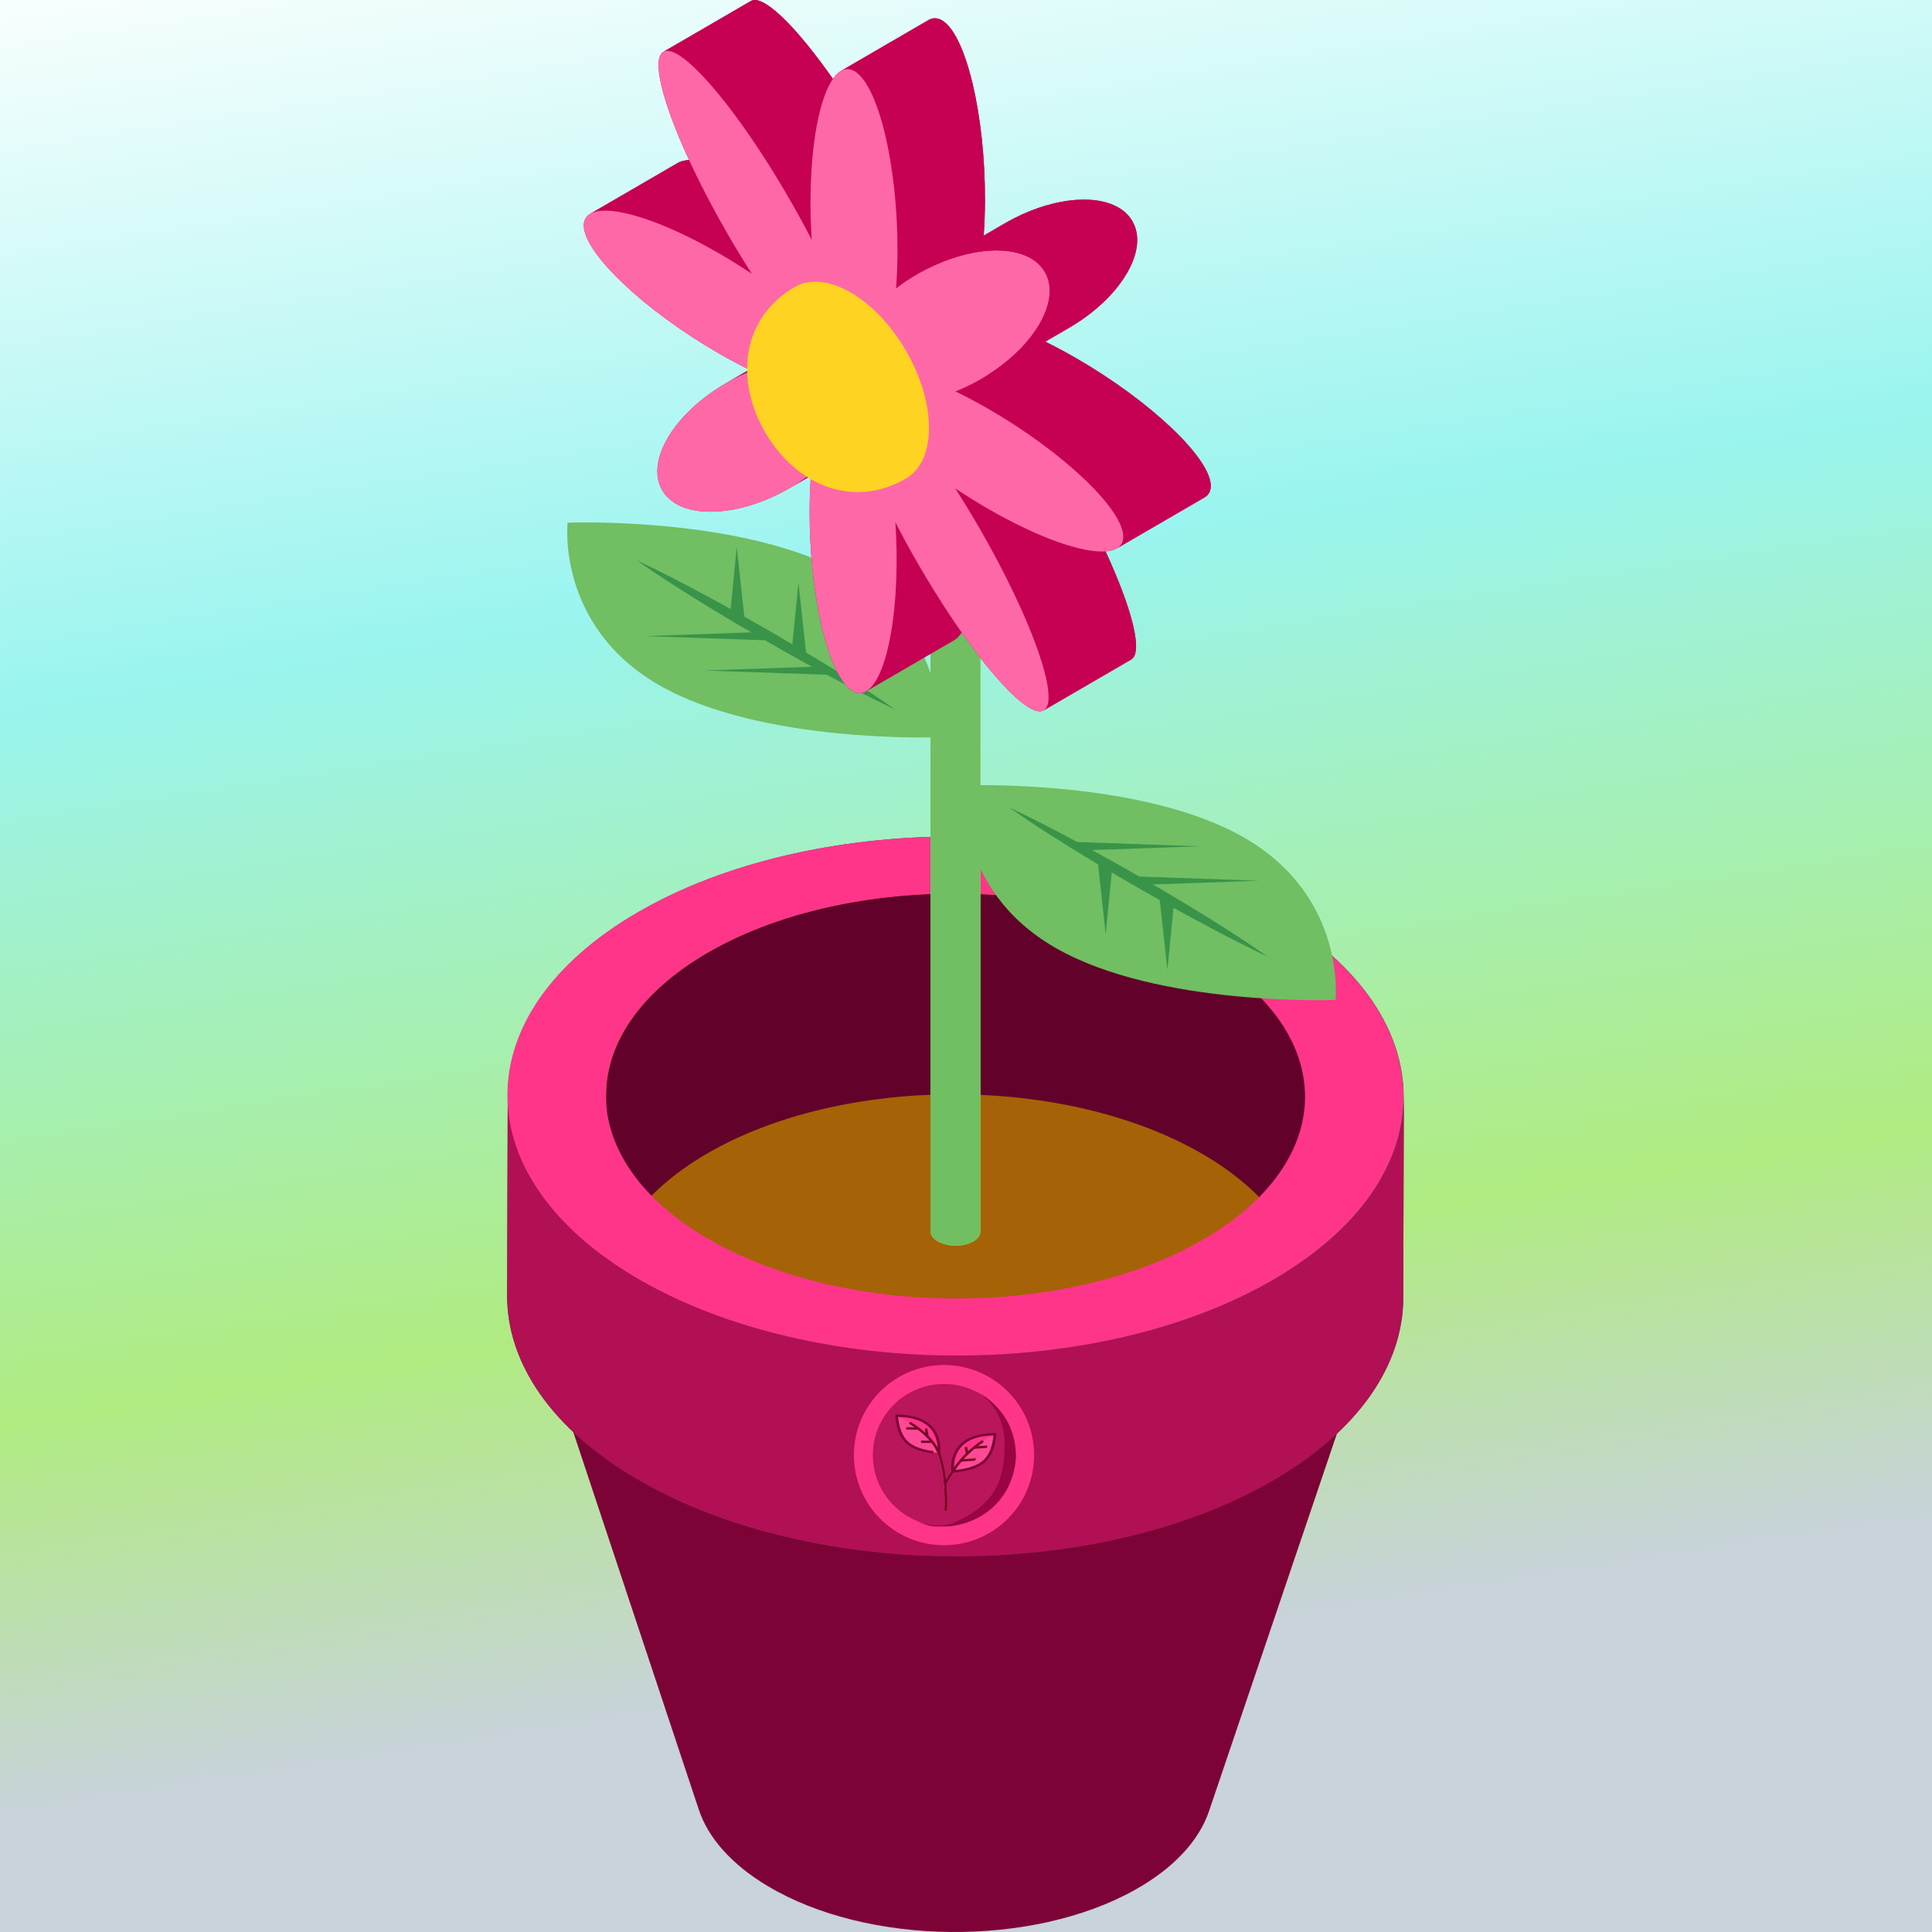 <svg width="1024" height="1024" viewBox="0 0 1024 1024" fill="none" xmlns="http://www.w3.org/2000/svg">
<rect x="0" y="0" width="1024" height="1024" fill="#333333" stroke="none"/>
<g clip-path="url(#clip0)">
<rect width="1024" height="1024" fill="#C8D3DA"/>
<g clip-path="url(#clip1)">
<path d="M1036.74 -188.027L-180.463 -0.244L-31.427 965.804L1185.78 778.021L1036.74 -188.027Z" fill="url(#paint0_linear)"/>
</g>
<g clip-path="url(#clip2)">
<path d="M449.452 304.751C395.06 273.347 300.824 277.033 300.824 277.033C300.824 277.033 294.784 331.621 349.176 363.025C403.568 394.429 497.788 390.751 497.788 390.751C497.788 390.751 503.844 336.155 449.452 304.751Z" fill="#71BE63"/>
<path d="M442.324 355.008C437.386 351.896 432.27 348.87 427.222 345.816L423.19 308.812L419.978 341.528L408.684 334.892L394.512 326.85L390.488 289.928L387.26 322.804C382.814 320.346 378.386 317.886 373.852 315.488C362.036 309.126 350.039 302.89 337.477 296.962C347.753 304.218 358.559 311.146 369.562 317.98C375.014 321.416 380.65 324.746 386.218 328.134L398.206 335.178L341.841 337.142L405.374 339.344L420.438 347.892C423.772 349.718 427.08 351.568 430.412 353.402L373.426 355.378L438.21 357.624C449.96 363.928 461.91 370.136 474.414 376.02C464.134 368.77 453.312 361.83 442.324 355.008Z" fill="#399349"/>
<path d="M670.773 574.459C582.551 521.72 437.452 520.254 346.688 571.185C287.187 604.573 265.813 652.191 283.001 695.891C282.425 694.431 281.889 692.965 281.401 691.497C296.231 736.103 311.059 780.703 325.888 825.308C340.718 869.914 355.546 914.514 370.376 959.12C375.284 973.88 387.428 988.02 406.858 999.634C459.892 1031.34 547.112 1032.22 601.673 1001.6C622.553 989.888 635.621 975.258 640.831 959.882C670.995 870.84 701.155 781.813 731.319 692.771C731.217 693.073 731.089 693.371 730.985 693.673C745.561 652.155 725.635 607.257 670.773 574.459Z" fill="#7D0336"/>
<path d="M743.913 584.662C745.405 548.186 722.133 511.395 674.016 483.615C581.086 429.961 430.373 429.953 338.027 483.617C292.013 510.359 269.065 545.458 269.115 580.584C269.115 580.472 269.103 580.358 269.103 580.246L268.801 686.658C268.701 722.126 292.057 757.648 338.821 784.646C431.769 838.307 582.482 838.297 674.81 784.644C720.683 757.984 743.645 723.028 743.745 688.016L744.047 581.604C744.045 582.622 743.955 583.642 743.913 584.662Z" fill="#3E3D43"/>
<path d="M662.79 490.047C749.592 540.161 750.05 621.679 663.812 671.795C577.591 721.901 436.843 721.911 350.042 671.797C263.258 621.691 262.798 540.155 349.02 490.049C435.257 439.934 576.005 439.942 662.79 490.047Z" fill="#A66206"/>
<path d="M691.867 581.452L691.565 687.864C691.643 660.192 673.419 632.476 636.929 611.408C564.419 569.544 446.818 569.544 374.778 611.408C338.99 632.206 321.076 659.482 320.998 686.8L321.3 580.388C321.376 553.07 339.292 525.792 375.08 504.996C447.118 463.13 564.721 463.13 637.231 504.996C673.721 526.064 691.943 553.78 691.867 581.452Z" fill="#62012A"/>
<path d="M744.047 581.602L743.745 688.014C743.645 723.024 720.682 757.983 674.81 784.641C582.484 838.295 431.769 838.305 338.821 784.643C292.057 757.645 268.699 722.122 268.801 686.656L269.103 580.244C269.003 615.712 292.359 651.234 339.123 678.232C432.071 731.894 582.784 731.884 675.112 678.23C720.984 651.572 743.947 616.612 744.047 581.602Z" fill="#B11054"/>
<path d="M673.864 483.612C766.812 537.274 767.302 624.563 674.958 678.229C582.632 731.883 431.917 731.893 338.969 678.231C246.039 624.577 245.547 537.27 337.875 483.614C430.217 429.95 580.932 429.958 673.864 483.612ZM375.769 656.845C448.279 698.711 565.882 698.709 637.92 656.843C709.958 614.977 709.576 546.86 637.064 504.996C564.554 463.132 446.953 463.132 374.913 504.996C302.875 546.864 303.259 614.981 375.769 656.845Z" fill="#FF358A"/>
<path d="M519.654 199.508C519.738 197.476 518.438 195.428 515.752 193.878C510.564 190.882 502.18 190.882 497.024 193.878C494.456 195.372 493.174 197.328 493.176 199.282C493.176 199.276 493.176 199.27 493.176 199.264V652.529C493.17 654.505 494.474 656.483 497.086 657.989C502.274 660.985 510.658 660.985 515.814 657.989C518.376 656.501 519.658 654.555 519.662 652.603V199.338C519.662 199.396 519.656 199.452 519.654 199.508Z" fill="#B3FA08"/>
<path d="M515.753 193.88C520.941 196.876 520.969 201.732 515.813 204.726C510.657 207.722 502.277 207.722 497.085 204.726C491.897 201.73 491.869 196.874 497.025 193.88C502.183 190.882 510.565 190.882 515.753 193.88Z" fill="#B3FA08"/>
<path d="M519.662 199.339V652.603C519.656 654.555 518.374 656.501 515.814 657.989C510.66 660.985 502.278 660.985 497.086 657.989C494.474 656.483 493.172 654.503 493.176 652.529V199.263C493.17 201.239 494.474 203.217 497.086 204.723C502.274 207.719 510.658 207.719 515.814 204.723C518.374 203.237 519.656 201.289 519.662 199.339Z" fill="#71BE63"/>
<path d="M659.515 444.005C605.124 412.601 510.904 416.279 510.904 416.279C510.904 416.279 504.848 470.877 559.24 502.279C613.616 533.672 707.851 529.986 707.851 529.986C707.851 529.986 713.889 475.399 659.515 444.005Z" fill="#71BE63"/>
<path d="M639.676 485.956C634.224 482.52 628.556 479.19 623.004 475.812L611.036 468.766L667.382 466.802L603.864 464.592L588.782 456.036C585.454 454.212 582.156 452.37 578.834 450.542L635.778 448.558L570.974 446.302C559.236 439.986 547.316 433.794 534.824 427.916C545.098 435.172 555.888 442.112 566.91 448.934C571.852 452.048 576.96 455.07 581.994 458.13L586.044 495.13L589.256 462.426L600.534 469.04L614.704 477.078L618.748 514.01L621.976 481.136C626.414 483.592 630.842 486.06 635.384 488.45C647.184 494.802 659.198 501.048 671.744 506.968C661.486 499.716 650.664 492.778 639.676 485.956Z" fill="#399349"/>
<path d="M553.165 376.523L599.543 349.569C605.999 345.889 600.047 322.735 585.967 292.225C588.463 292.047 590.523 291.513 592.063 290.589C592.031 290.607 592.007 290.629 591.975 290.647L638.353 263.693C640.551 262.415 641.741 260.389 641.749 257.579C641.791 242.951 609.819 212.609 570.337 189.815C564.709 186.565 559.243 183.671 553.991 181.091L565.731 174.269C593.739 158.308 609.171 132.776 600.199 117.236C598.457 114.22 595.925 111.802 592.769 109.978C579.665 102.412 555.815 105.126 533.245 117.988C533.039 118.106 532.833 118.224 532.627 118.344L521.371 124.884C521.793 119.002 522.043 112.764 522.061 106.2C522.189 60.832 511.969 18.096 499.239 10.746C496.745 9.306 494.341 9.332 492.085 10.642L445.707 37.598C445.763 37.564 445.821 37.544 445.877 37.512C444.337 38.362 442.867 39.818 441.481 41.808C427.151 21.412 414.025 6.782 405.455 1.836C402.3 0.014 399.76 -0.496 398.01 0.504L351.63 27.46C352.286 27.086 353.056 26.924 353.924 26.964C353.056 26.924 352.286 27.086 351.63 27.462C345.174 31.142 351.126 54.29 365.206 84.796C362.758 84.972 360.73 85.49 359.2 86.38L312.822 113.332C313.12 113.16 313.434 113.002 313.768 112.856C310.968 114.078 309.434 116.258 309.426 119.448C309.384 134.076 341.356 164.404 380.838 187.199C386.464 190.449 391.93 193.353 397.182 195.923L385.444 202.745C357.436 218.707 342.002 244.251 350.976 259.791C352.718 262.805 355.248 265.225 358.402 267.045C371.504 274.611 395.356 271.891 417.929 259.027C418.679 258.601 419.407 258.161 420.137 257.721C419.707 257.981 419.285 258.247 418.849 258.501L429.801 252.137C429.379 258.029 429.141 264.271 429.121 270.835C428.993 316.191 439.203 358.933 451.933 366.283C454.657 367.855 457.275 367.669 459.711 365.975C459.505 366.119 459.297 366.263 459.087 366.387L505.465 339.433C506.947 338.571 508.363 337.149 509.701 335.229C524.029 355.623 537.153 370.253 545.719 375.197C548.873 377.011 551.413 377.521 553.165 376.523Z" fill="#C60053"/>
<path d="M418.852 258.495L465.229 231.544C469.179 229.248 472.855 226.75 476.251 224.122L429.874 251.076C426.476 253.702 422.798 256.202 418.852 258.495Z" fill="#C60053"/>
<path d="M398.375 196.511L444.753 169.56C440.457 171.274 436.115 173.35 431.827 175.794L385.449 202.747C389.739 200.301 394.079 198.225 398.375 196.511Z" fill="#C60053"/>
<path d="M459.078 366.379L505.456 339.427C514.72 334.043 521.486 306.965 521.59 270.493C521.608 263.541 521.376 256.649 520.944 249.931L474.566 276.883C475 283.601 475.232 290.493 475.212 297.445C475.108 333.917 468.342 360.995 459.078 366.379Z" fill="#C60053"/>
<path d="M359.202 86.376L312.824 113.33C322.062 107.962 349.096 115.816 380.988 134.228C387.038 137.72 392.908 141.4 398.516 145.158L444.894 118.204C439.286 114.448 433.416 110.768 427.366 107.274C395.474 88.864 368.442 81.008 359.202 86.376Z" fill="#C60053"/>
<path d="M553.159 376.523L599.537 349.569C608.567 344.423 593.331 301.171 565.503 252.973C561.241 245.593 556.927 238.519 552.655 231.859L506.277 258.813C510.551 265.475 514.865 272.547 519.127 279.927C546.951 328.125 562.191 371.377 553.159 376.523Z" fill="#C60053"/>
<path d="M430.217 127.086L476.595 100.134C472.965 93.094 469.009 85.84 464.737 78.442C442.311 39.598 418.557 9.404 405.451 1.836C402.295 0.014 399.755 -0.496 398.005 0.504L351.627 27.456C353.381 26.456 355.917 26.966 359.073 28.788C372.177 36.354 395.931 66.55 418.359 105.394C422.631 112.794 426.587 120.048 430.217 127.086Z" fill="#C60053"/>
<path d="M591.973 290.65L638.351 263.696C640.549 262.418 641.739 260.392 641.747 257.582C641.789 242.954 609.817 212.612 570.336 189.818C564.286 186.326 558.414 183.226 552.804 180.506L506.426 207.458C512.036 210.178 517.908 213.278 523.958 216.77C563.44 239.566 595.409 269.908 595.369 284.534C595.361 287.346 594.171 289.372 591.973 290.65Z" fill="#C60053"/>
<path d="M492.081 10.649L445.703 37.603C447.959 36.291 450.363 36.267 452.857 37.707C465.587 45.057 475.809 87.791 475.679 133.16C475.661 140.112 475.389 146.714 474.919 152.896L521.297 125.944C521.767 119.761 522.039 113.161 522.057 106.209C522.185 60.841 511.965 18.105 499.235 10.755C496.743 9.313 494.339 9.337 492.081 10.649Z" fill="#C60053"/>
<path d="M451.937 366.275C464.667 373.625 475.095 342.799 475.225 297.443C475.243 290.491 475.011 283.599 474.579 276.881C478.209 283.923 482.175 291.193 486.437 298.573C508.867 337.421 532.621 367.629 545.725 375.191C548.879 377.011 551.417 377.521 553.167 376.523C562.197 371.377 546.961 328.125 519.133 279.927C514.871 272.547 510.557 265.473 506.283 258.813C511.891 262.583 517.761 266.249 523.811 269.743C563.293 292.539 595.331 299.165 595.371 284.535C595.413 269.907 563.441 239.565 523.959 216.771C517.909 213.279 512.037 210.179 506.427 207.459C510.723 205.745 515.065 203.669 519.353 201.225C547.361 185.264 562.793 159.732 553.821 144.192C552.079 141.176 549.547 138.758 546.391 136.934C533.287 129.368 509.437 132.082 486.867 144.944C482.579 147.4 478.583 150.062 474.923 152.894C475.393 146.71 475.665 140.11 475.683 133.158C475.811 87.79 465.591 45.054 452.861 37.704C440.131 30.354 429.713 61.174 429.583 106.54C429.565 113.492 429.787 120.378 430.219 127.084C426.589 120.044 422.633 112.79 418.361 105.392C395.936 66.548 372.182 36.354 359.076 28.786C355.92 26.964 353.38 26.454 351.63 27.454C342.6 32.6 357.836 75.84 385.664 124.038C389.926 131.418 394.24 138.492 398.514 145.152C392.906 141.396 387.036 137.716 380.986 134.222C341.504 111.426 309.466 104.814 309.426 119.44C309.386 134.066 341.356 164.396 380.838 187.192C386.888 190.683 392.76 193.797 398.369 196.503C394.074 198.217 389.732 200.293 385.444 202.737C357.436 218.699 342.002 244.243 350.976 259.783C352.718 262.797 355.248 265.217 358.402 267.037C371.504 274.603 395.356 271.883 417.929 259.019C422.227 256.581 426.213 253.901 429.873 251.069C429.403 257.265 429.141 263.873 429.123 270.825C428.995 316.185 439.207 358.927 451.937 366.275Z" fill="#FF68A7"/>
<path d="M532.628 118.349L486.25 145.303C486.456 145.185 486.662 145.067 486.868 144.947C509.438 132.085 533.288 129.371 546.392 136.937C549.55 138.759 552.08 141.177 553.822 144.195C562.794 159.735 547.362 185.267 519.354 201.229L565.732 174.275C593.74 158.313 609.173 132.781 600.199 117.241C598.457 114.225 595.925 111.807 592.769 109.983C579.666 102.417 555.816 105.131 533.246 117.993C533.04 118.111 532.834 118.231 532.628 118.349Z" fill="#C60053"/>
<path d="M450.864 155.021C473.866 168.301 492.442 200.493 492.368 226.91C492.33 240.012 487.712 249.234 480.264 253.588C480.2 253.626 480.138 253.666 480.072 253.704C451.996 269.912 421.69 257.066 405.482 228.99C389.302 200.965 393.27 168.375 421.23 152.127C428.804 147.725 439.288 148.337 450.864 155.021Z" fill="#FED322"/>
</g>
<g clip-path="url(#clip3)">
<path d="M500.342 819C526.721 819 548.106 797.615 548.106 771.236C548.106 744.857 526.721 723.472 500.342 723.472C473.963 723.472 452.578 744.857 452.578 771.236C452.578 797.615 473.963 819 500.342 819Z" fill="#FF358A"/>
<path d="M500.341 808.944C521.167 808.944 538.05 792.062 538.05 771.236C538.05 750.41 521.167 733.527 500.341 733.527C479.515 733.527 462.633 750.41 462.633 771.236C462.633 792.062 479.515 808.944 500.341 808.944Z" fill="#B9165B"/>
<path d="M519.5 738.5C528.024 745.413 532.5 753.67 532.5 765.5C532.5 786.326 526 797.5 507 806.5C498.093 810.719 488.935 807.233 486 806.5C495 809.794 494.005 809 503 809C523.5 806.5 537 792.5 538.5 772.5C538.5 754.837 529 744.5 519.5 738.5Z" fill="#990442"/>
<path d="M523.424 766.069L525.1 764.453C525.695 763.878 525.385 762.87 524.569 762.73L523.456 762.54C523.474 763.008 523.483 763.479 523.483 763.951C523.482 764.662 523.462 765.368 523.424 766.069V766.069Z" fill="#FECE85"/>
<path d="M505.012 779.824C505.012 779.824 501.708 760.196 527.28 760.196C527.28 760.196 527.136 769.658 521.533 774.578C515.93 779.497 505.012 779.824 505.012 779.824Z" fill="#FF358A"/>
<path d="M527.279 760.196C527.279 760.196 527.135 769.671 521.533 774.578C515.93 779.485 505.012 779.824 505.012 779.824C509.853 772.137 516.375 766.903 521.073 763.732C523.831 761.87 527.279 760.196 527.279 760.196Z" fill="#FF4996"/>
<path d="M497.543 770.01C497.543 770.01 500.847 750.382 475.275 750.382C475.275 750.382 475.419 759.844 481.022 764.763C486.624 769.683 497.543 770.01 497.543 770.01Z" fill="#FF358A"/>
<path d="M497.543 770.01C497.543 770.01 486.61 769.67 481.022 764.763C475.419 759.856 475.275 750.382 475.275 750.382C475.275 750.382 480.16 752.81 482.099 754.005C487.515 757.365 494.684 762.863 497.543 770.01Z" fill="#FF4996"/>
<path d="M501.995 801L500.559 800.937C500.573 800.748 501.65 782.177 496.866 770.224C494.079 763.241 487.069 757.843 481.682 754.534L482.501 753.502C488.06 756.912 495.301 762.511 498.217 769.809C503.101 781.988 502.009 800.811 501.995 801Z" fill="#EB8C00"/>
<path d="M480.352 756.425L486.773 756.554L486.74 757.812L480.319 757.683L480.352 756.425Z" fill="#EB8C00"/>
<path d="M491.57 757.032L492.225 761.209L490.801 761.38L490.147 757.203L491.57 757.032Z" fill="#EB8C00"/>
<path d="M488.139 763.528L494.1 763.554L494.093 764.812L488.131 764.786L488.139 763.528Z" fill="#EB8C00"/>
<path d="M501.594 786.505L500.344 785.889C501.608 783.901 502.958 781.762 504.381 779.51C509.322 771.684 515.945 766.336 520.643 763.229L521.505 764.235C516.922 767.267 510.457 772.489 505.645 780.126C504.223 782.378 502.858 784.517 501.594 786.505Z" fill="#EB8C00"/>
<path d="M523.186 766.142L523.306 767.397L516.331 767.911L516.21 766.657L523.186 766.142Z" fill="#EB8C00"/>
<path d="M512.658 766.87L513.325 770.381L511.908 770.587L511.242 767.076L512.658 766.87Z" fill="#EB8C00"/>
<path d="M516.865 772.925L516.983 774.18L509.306 774.733L509.188 773.478L516.865 772.925Z" fill="#EB8C00"/>
<path d="M494.568 770.388C491.02 769.947 484.484 768.702 480.504 765.204C474.772 760.171 474.557 750.785 474.557 750.395C474.557 750.231 474.628 750.067 474.758 749.942C474.887 749.816 475.088 749.753 475.275 749.753C483.578 749.753 489.785 751.791 493.735 755.792C499.582 761.731 498.318 769.759 498.26 770.098L496.838 769.91L497.542 769.998L496.838 769.91C496.853 769.834 498.059 762.096 492.643 756.598C489.095 753.012 483.507 751.137 476.022 751.011C476.18 753.188 477.028 760.36 481.524 764.31C485.202 767.544 491.408 768.714 494.77 769.129L494.568 770.388Z" fill="#7D0336"/>
<path d="M505.013 780.453C504.654 780.453 504.352 780.227 504.309 779.912C504.251 779.573 502.973 771.545 508.834 765.606C512.77 761.605 518.976 759.567 527.28 759.567C527.467 759.567 527.653 759.63 527.797 759.756C527.941 759.881 528.013 760.032 527.998 760.209C527.998 760.611 527.783 769.985 522.036 775.018C516.304 780.051 505.487 780.441 505.027 780.453H505.013ZM526.533 760.825C519.048 760.938 513.474 762.826 509.926 766.412C505.358 771.029 505.501 777.245 505.659 779.145C508.087 778.981 516.477 778.113 521.031 774.124C525.527 770.186 526.375 763.014 526.533 760.825V760.825Z" fill="#7D0336"/>
<path d="M501.995 801L500.559 800.937C500.573 800.748 501.65 782.177 496.866 770.224C494.079 763.241 487.069 757.843 481.682 754.534L482.501 753.502C488.06 756.912 495.301 762.511 498.217 769.809C503.101 781.988 502.009 800.811 501.995 801Z" fill="#7D0336"/>
<path d="M480.352 756.425L486.773 756.554L486.74 757.812L480.319 757.683L480.352 756.425Z" fill="#7D0336"/>
<path d="M491.57 757.032L492.225 761.209L490.801 761.38L490.147 757.203L491.57 757.032Z" fill="#7D0336"/>
<path d="M488.139 763.528L494.1 763.554L494.093 764.812L488.131 764.786L488.139 763.528Z" fill="#7D0336"/>
<path d="M501.594 786.505L500.344 785.889C501.608 783.901 502.958 781.762 504.381 779.51C509.322 771.684 515.945 766.336 520.643 763.229L521.505 764.235C516.922 767.267 510.457 772.489 505.645 780.126C504.223 782.378 502.858 784.517 501.594 786.505Z" fill="#7D0336"/>
<path d="M523.186 766.142L523.306 767.397L516.331 767.911L516.21 766.657L523.186 766.142Z" fill="#7D0336"/>
<path d="M512.658 766.87L513.325 770.381L511.908 770.587L511.242 767.076L512.658 766.87Z" fill="#7D0336"/>
<path d="M516.865 772.925L516.983 774.18L509.306 774.733L509.188 773.478L516.865 772.925Z" fill="#7D0336"/>
</g>
</g>
<defs>
<linearGradient id="paint0_linear" x1="489.95" y1="-103.671" x2="638.986" y2="862.377" gradientUnits="userSpaceOnUse">
<stop stop-color="white"/>
<stop offset="0.406" stop-color="#9AF4EF"/>
<stop offset="0.792" stop-color="#B0EB81"/>
<stop offset="1" stop-color="#C8D3DA"/>
</linearGradient>
<clipPath id="clip0">
<rect width="1024" height="1024" fill="white"/>
</clipPath>
<clipPath id="clip1">
<rect width="1231.6" height="977.476" fill="white" transform="translate(-180.463 -0.244) rotate(-8.77)"/>
</clipPath>
<clipPath id="clip2">
<rect width="1024" height="1024" fill="white"/>
</clipPath>
<clipPath id="clip3">
<rect width="181" height="181" fill="white" transform="translate(415 638)"/>
</clipPath>
</defs>
</svg>
